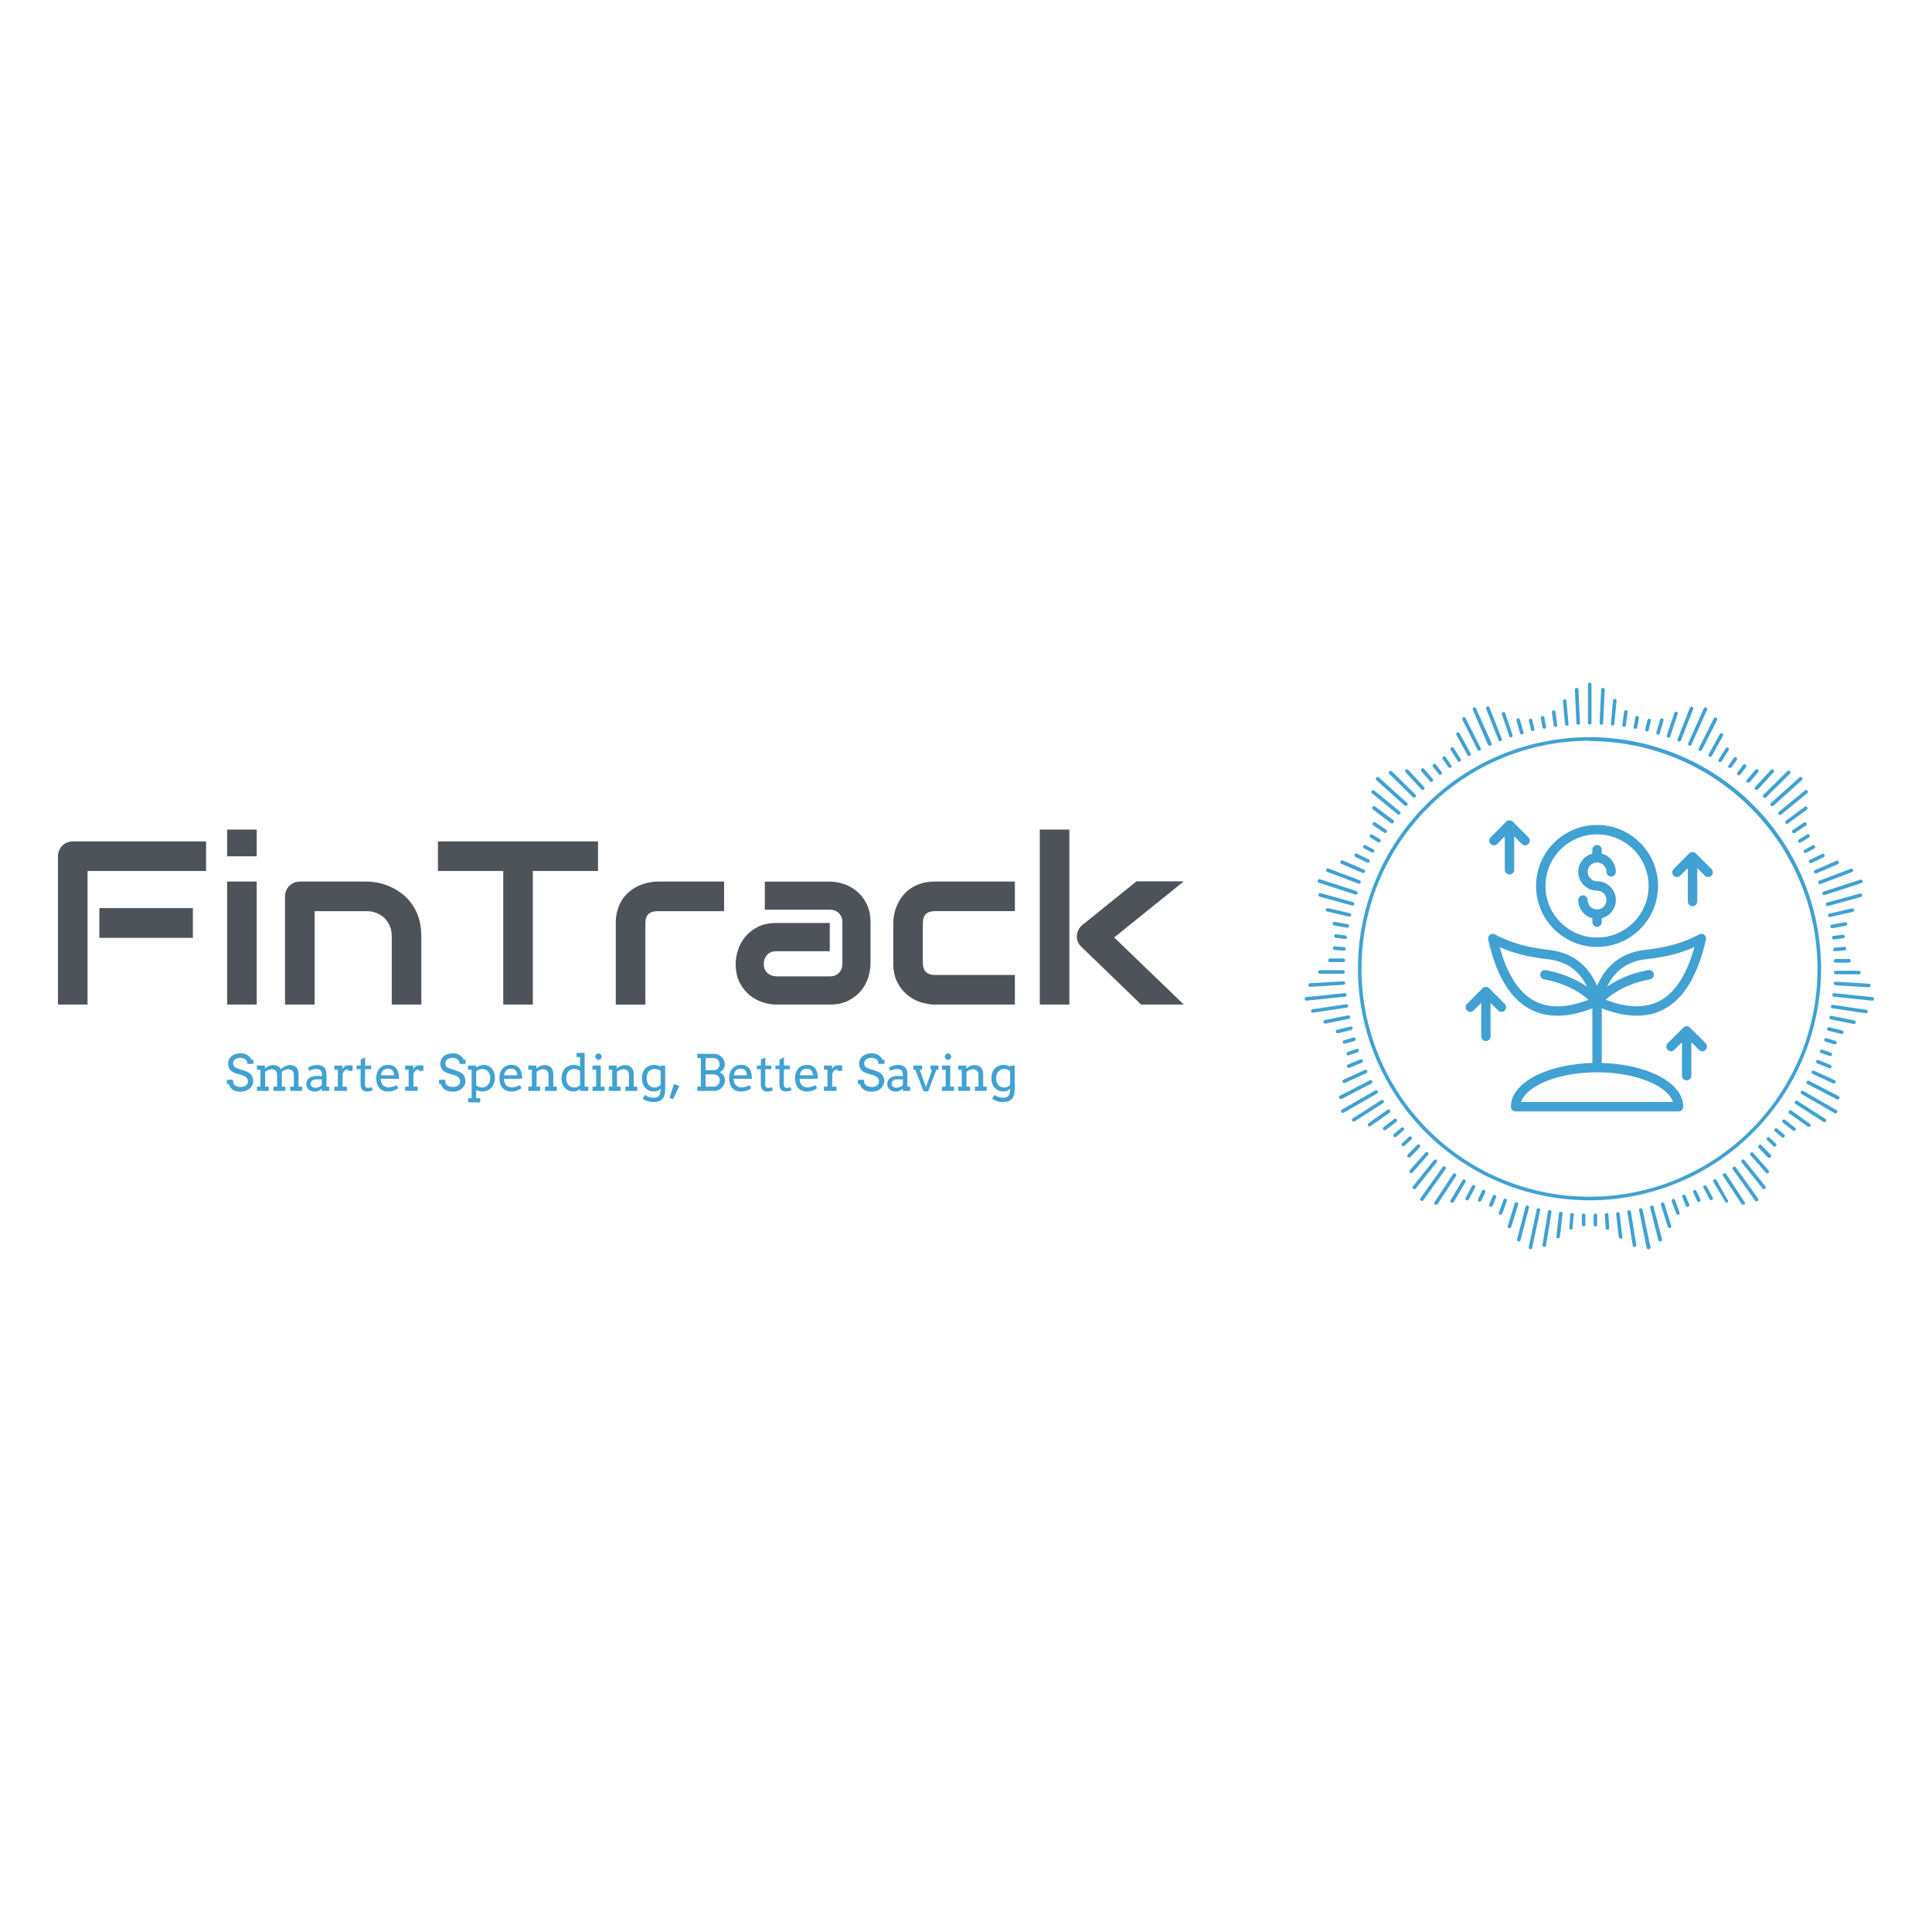 <svg xmlns="http://www.w3.org/2000/svg" xmlns:xlink="http://www.w3.org/1999/xlink" width="400" height="400" viewBox="0 0 400 400">
<rect data-name="background" width="100%" height="100%" fill="none"/><g data-name="container" data="container_num:25" fill="#40a1d2" transform="translate(270.108,141.33) scale(2.296)"><path xmlns="http://www.w3.org/2000/svg" d="M25.69 46.68A20.88 20.88 0 1 1 46.57 25.8a20.9 20.9 0 0 1-20.88 20.88zm0-41.44A20.56 20.56 0 1 0 46.25 25.8 20.58 20.58 0 0 0 25.69 5.27z"/><path xmlns="http://www.w3.org/2000/svg" d="M25.71 3.78a.16.16 0 0 1-.16-.16V.16a.16.16 0 1 1 .32 0v3.46a.16.16 0 0 1-.16.16zM24.67 3.8a.16.16 0 0 1-.16-.15l-.14-3a.16.16 0 0 1 .15-.17.15.15 0 0 1 .17.15l.14 3a.16.16 0 0 1-.15.17zM23.64 3.87a.16.16 0 0 1-.16-.15l-.19-2.04a.16.16 0 0 1 .15-.17.16.16 0 0 1 .17.15l.19 2.08a.16.16 0 0 1-.15.17zM22.62 3.99a.16.16 0 0 1-.16-.14l-.16-1.17a.16.16 0 0 1 .14-.18.16.16 0 0 1 .18.14l.16 1.18a.16.16 0 0 1-.14.18zM21.61 4.16a.16.16 0 0 1-.16-.13l-.15-.82a.163.163 0 1 1 .32-.06l.15.82a.16.16 0 0 1-.13.19zM26.75 3.8a.16.16 0 0 1-.15-.17l.14-3a.15.15 0 0 1 .17-.15.16.16 0 0 1 .15.17l-.14 3a.16.16 0 0 1-.17.15zM27.77 3.87a.16.16 0 0 1-.15-.17l.19-2.08a.16.16 0 0 1 .17-.15.16.16 0 0 1 .15.17l-.2 2.04a.16.16 0 0 1-.16.19zM28.79 3.99a.16.16 0 0 1-.14-.18l.16-1.18a.16.16 0 0 1 .18-.14.16.16 0 0 1 .14.18l-.16 1.18a.16.16 0 0 1-.18.14zM29.8 4.16a.16.16 0 0 1-.13-.19l.15-.82a.163.163 0 1 1 .32.06l-.15.82a.16.16 0 0 1-.19.13zM16.67 5.68a.16.16 0 0 1-.15-.1l-1.36-3.14a.16.16 0 0 1 .29-.13l1.41 3.16a.16.16 0 0 1-.08.21h-.07zM15.73 6.14a.16.16 0 0 1-.14-.09l-1.36-2.7a.161.161 0 1 1 .29-.14l1.36 2.7a.16.16 0 0 1-.07.22zM14.83 6.62a.16.16 0 0 1-.14-.08l-1-1.82a.161.161 0 0 1 .28-.16l1 1.82a.16.16 0 0 1-.06.22zM13.94 7.14a.16.16 0 0 1-.14-.08l-.63-1a.16.16 0 0 1 .27-.17l.63 1a.16.16 0 0 1-.05.22zM13.08 7.68a.16.16 0 0 1-.13-.07l-.48-.69a.16.16 0 1 1 .26-.18l.48.69a.16.16 0 0 1 0 .22.16.16 0 0 1-.13.03zM17.63 5.29a.16.16 0 0 1-.15-.1l-1.1-2.81a.162.162 0 1 1 .3-.12l1.1 2.81a.16.16 0 0 1-.09.21h-.06zM18.6 4.94a.16.16 0 0 1-.15-.11l-.67-2a.16.16 0 0 1 .3-.1l.67 2a.16.16 0 0 1-.1.2h-.05zM19.58 4.68a.16.16 0 0 1-.15-.12l-.33-1.14a.161.161 0 1 1 .31-.09l.33 1.14a.16.16 0 0 1-.11.2zM20.57 4.37a.16.16 0 0 1-.16-.12l-.19-.82a.16.16 0 0 1 .31-.07l.19.82a.16.16 0 0 1-.12.19z"/><g xmlns="http://www.w3.org/2000/svg"><path d="M9.16 11.11a.16.16 0 0 1-.11 0L6.48 8.8a.163.163 0 1 1 .22-.24l2.57 2.31a.16.16 0 0 1-.11.24zM8.52 11.9a.16.16 0 0 1-.1 0L6.08 9.98a.16.16 0 0 1 .2-.25l2.34 1.92a.16.16 0 0 1-.1.25zM7.89 12.68a.16.16 0 0 1-.1 0l-1.63-1.25a.161.161 0 1 1 .19-.26l1.68 1.25a.16.16 0 0 1-.14.26zM7.29 13.55a.16.16 0 0 1-.09 0l-1-.67a.162.162 0 1 1 .18-.27l1 .67a.16.16 0 0 1-.09.27zM6.73 14.41h-.08l-.72-.44a.16.16 0 0 1 .17-.27l.72.44a.16.16 0 0 1-.09.27zM9.91 10.36a.16.16 0 0 1-.11 0L7.65 8.24a.163.163 0 1 1 .23-.23l2.15 2.12a.16.16 0 0 1-.12.23zM10.65 9.68a.16.16 0 0 1-.12-.05L9.11 8.09a.163.163 0 1 1 .24-.22l1.42 1.54a.16.16 0 0 1-.12.27zM11.42 8.96a.16.16 0 0 1-.12-.06l-.77-.91a.163.163 0 1 1 .25-.21l.77.91a.16.16 0 0 1-.13.27zM12.22 8.32a.16.16 0 0 1-.13-.06l-.51-.67a.164.164 0 1 1 .26-.2l.51.67a.16.16 0 0 1-.13.26z"/></g><g xmlns="http://www.w3.org/2000/svg"><path d="M4.57 19.11l-3.29-1.07a.163.163 0 0 1 .1-.31l3.29 1.07a.163.163 0 0 1-.1.31zM4.27 20.1l-2.91-.8a.161.161 0 1 1 .09-.31l2.91.8a.161.161 0 0 1-.09.31zM4.02 21.1l-2-.46a.16.16 0 0 1 .07-.31l2 .46a.16.16 0 0 1-.07.31zM3.82 22.1l-1.17-.21a.163.163 0 0 1 .06-.32l1.17.21a.163.163 0 0 1-.06.32zM3.66 23.12l-.83-.11a.16.16 0 1 1 0-.32l.83.11a.16.16 0 0 1 0 .32zM4.91 18.13h-.05l-2.83-1.07a.16.16 0 0 1-.09-.21.16.16 0 0 1 .21-.09l2.83 1.07a.16.16 0 0 1-.07.3zM5.3 17.17h-.06l-1.92-.83a.163.163 0 1 1 .13-.3l1.92.83a.16.16 0 0 1-.07.3zM5.73 16.24h-.07l-1.07-.52a.161.161 0 0 1 .14-.29l1.07.52a.16.16 0 0 1-.07.29zM6.16 15.33h-.08l-.74-.4a.16.16 0 0 1 .15-.28l.74.4a.16.16 0 0 1-.07.28z"/></g><g xmlns="http://www.w3.org/2000/svg"><path d="M.16 28.68a.16.16 0 0 1 0-.32L3.6 28a.16.16 0 0 1 .18.14.16.16 0 0 1-.14.18l-3.48.36zM.74 29.77a.16.16 0 0 1 0-.32l3-.45a.16.16 0 0 1 .18.13.16.16 0 0 1-.13.18l-3 .45zM1.85 30.74a.16.16 0 0 1 0-.32l2.05-.41a.163.163 0 1 1 .06.32l-2.05.41zM2.97 31.62a.16.16 0 0 1 0-.32l1.16-.29a.16.16 0 0 1 .08.31l-1.16.29zM3.6 32.56a.16.16 0 0 1 0-.32l.8-.24a.161.161 0 1 1 .09.31l-.8.24zM.5 27.43a.16.16 0 0 1 0-.32l3-.18a.16.16 0 0 1 0 .32l-3 .18zM1.38 26.25a.16.16 0 0 1 0-.32h2.09a.17.17 0 0 1 .16.16.16.16 0 0 1-.16.16H1.38zM3.48 25.2H2.29a.16.16 0 0 1-.16-.17.17.17 0 0 1 .17-.16h1.19a.165.165 0 0 1-.01.33zM3.54 24.17l-.84-.07a.16.16 0 0 1-.15-.17.16.16 0 0 1 .17-.15l.84.07a.16.16 0 0 1-.02.32z"/></g><g xmlns="http://www.w3.org/2000/svg"><path d="M3.45 38.8a.16.16 0 0 1-.08-.3l3-1.73a.161.161 0 0 1 .16.28l-3 1.73zM4.44 39.59a.16.16 0 0 1-.09-.3l2.54-1.63a.16.16 0 1 1 .17.27l-2.54 1.63zM5.85 40.02a.16.16 0 0 1-.09-.29l1.71-1.21a.161.161 0 0 1 .19.26l-1.71 1.21a.16.16 0 0 1-.1.03zM7.23 40.37a.16.16 0 0 1-.1-.29l.94-.73a.16.16 0 0 1 .2.25l-.94.73a.16.16 0 0 1-.1.04zM8.16 40.98a.16.16 0 0 1-.1-.28l.64-.55a.16.16 0 1 1 .21.24l-.64.55a.16.16 0 0 1-.11.04zM3.26 37.55a.16.16 0 0 1-.07-.3l2.68-1.39a.163.163 0 0 1 .15.29l-2.68 1.39zM3.59 36.11a.16.16 0 0 1-.07-.31l1.9-.87a.16.16 0 1 1 .13.29l-1.9.87h-.07zM3.98 34.74a.16.16 0 0 1-.06-.31l1.1-.45a.162.162 0 1 1 .12.3l-1.1.45h-.06zM3.93 33.62a.16.16 0 0 1-.05-.31l.79-.28a.16.16 0 1 1 .11.3l-.79.28h-.05z"/></g><g xmlns="http://www.w3.org/2000/svg"><path d="M10.58 46.74a.16.16 0 0 1-.13-.26l2-2.8a.161.161 0 0 1 .26.19l-2 2.8a.16.16 0 0 1-.13.07zM11.81 47.06h-.09a.16.16 0 0 1 0-.22l1.66-2.52a.162.162 0 1 1 .27.18l-1.66 2.52a.16.16 0 0 1-.18.04zM13.27 46.88h-.08a.16.16 0 0 1-.03-.2l1.07-1.8a.161.161 0 0 1 .28.16l-1.07 1.8a.16.16 0 0 1-.17.04zM14.67 46.68h-.08a.16.16 0 0 1-.07-.22l.56-1.05a.16.16 0 1 1 .28.15l-.56 1.05a.16.16 0 0 1-.13.07zM15.79 46.8h-.07a.16.16 0 0 1-.08-.21l.36-.76a.161.161 0 0 1 .29.14l-.36.76a.16.16 0 0 1-.14.07zM9.9 45.68a.16.16 0 0 1-.13-.26l1.89-2.36a.16.16 0 1 1 .25.2l-1.89 2.36a.16.16 0 0 1-.12.06zM9.62 44.23a.16.16 0 0 1-.12-.27l1.38-1.57a.16.16 0 1 1 .24.21l-1.38 1.57a.16.16 0 0 1-.12.06zM9.42 42.82a.16.16 0 0 1-.12-.27l.86-.87a.16.16 0 0 1 .23.22l-.83.86a.16.16 0 0 1-.14.06zM8.91 41.81a.16.16 0 0 1-.11-.28l.61-.58a.16.16 0 0 1 .22.23l-.61.58a.16.16 0 0 1-.11.05z"/></g><g xmlns="http://www.w3.org/2000/svg"><path d="M20.33 51.09a.16.16 0 0 1-.12-.19l.72-3.38a.16.16 0 0 1 .19-.12.16.16 0 0 1 .12.19l-.72 3.38a.16.16 0 0 1-.19.12zM21.58 50.88a.16.16 0 0 1-.13-.18l.49-3a.162.162 0 1 1 .32.05l-.49 3a.16.16 0 0 1-.19.13zM22.84 50.12a.16.16 0 0 1-.14-.18l.24-2.08a.16.16 0 0 1 .18-.14.16.16 0 0 1 .14.18l-.24 2.08a.16.16 0 0 1-.18.14zM24.02 49.33a.16.16 0 0 1-.15-.17l.08-1.19a.17.17 0 0 1 .17-.15.16.16 0 0 1 .15.17l-.11 1.19a.16.16 0 0 1-.14.15zM25.16 49.03a.16.16 0 0 1-.16-.16v-.84a.16.16 0 0 1 .32 0v.84a.16.16 0 0 1-.16.16zM19.27 50.39a.16.16 0 0 1-.11-.2l.76-2.92a.16.16 0 1 1 .31.08l-.76 2.92a.16.16 0 0 1-.2.12zM18.43 49.18a.16.16 0 0 1-.11-.2l.62-2a.163.163 0 1 1 .31.1l-.62 2a.16.16 0 0 1-.2.1zM17.67 47.98h-.05a.16.16 0 0 1-.1-.21l.41-1.12a.16.16 0 1 1 .3.11l-.41 1.12a.16.16 0 0 1-.15.1zM16.8 47.26h-.06a.16.16 0 0 1-.09-.21l.32-.77a.162.162 0 0 1 .3.12l-.32.77a.16.16 0 0 1-.15.09z"/></g><g xmlns="http://www.w3.org/2000/svg"><path d="M31 51.1a.16.16 0 0 1-.16-.13l-.68-3.38a.16.16 0 0 1 .12-.19.16.16 0 0 1 .19.12l.72 3.38a.16.16 0 0 1-.12.19zM32.06 50.4a.16.16 0 0 1-.16-.12l-.74-2.92a.16.16 0 0 1 .11-.2.16.16 0 0 1 .2.11l.76 2.92a.16.16 0 0 1-.11.2zM32.9 49.19a.16.16 0 0 1-.15-.11l-.62-2a.163.163 0 0 1 .31-.1l.62 2a.16.16 0 0 1-.11.2zM33.66 47.99a.16.16 0 0 1-.15-.11l-.41-1.12a.16.16 0 0 1 .3-.11l.41 1.12a.16.16 0 0 1-.1.21h-.05zM34.53 47.27a.16.16 0 0 1-.15-.1l-.32-.77a.162.162 0 1 1 .3-.12l.32.77a.16.16 0 0 1-.09.21h-.06zM29.75 50.89a.16.16 0 0 1-.16-.13l-.49-3a.162.162 0 0 1 .32-.05l.49 3a.16.16 0 0 1-.13.18zM28.49 50.13a.16.16 0 0 1-.16-.14l-.24-2.08a.16.16 0 1 1 .32 0l.24 2.08a.16.16 0 0 1-.14.18zM27.31 49.34a.16.16 0 0 1-.16-.15L27.07 48a.16.16 0 0 1 .15-.17.16.16 0 0 1 .17.15l.08 1.19a.16.16 0 0 1-.15.17zM26.22 49.04a.16.16 0 0 1-.16-.16v-.84a.16.16 0 0 1 .16-.16.16.16 0 0 1 .16.16v.84a.16.16 0 0 1-.16.16z"/></g><g xmlns="http://www.w3.org/2000/svg"><path d="M40.75 46.77a.16.16 0 0 1-.13-.07l-2-2.8a.161.161 0 0 1 .26-.19l2 2.8a.16.16 0 0 1-.13.26zM41.43 45.68a.16.16 0 0 1-.13-.06l-1.89-2.36a.16.16 0 0 1 .25-.2l1.89 2.36a.16.16 0 0 1-.12.26zM41.72 44.25a.16.16 0 0 1-.12-.05l-1.38-1.57a.16.16 0 1 1 .24-.21l1.38 1.57a.16.16 0 0 1-.12.26zM41.92 42.84a.16.16 0 0 1-.12 0l-.83-.86a.178.178 0 0 1 .19-.3l.83.86a.16.16 0 0 1-.07.3zM42.42 41.83a.16.16 0 0 1-.11 0l-.61-.58a.16.16 0 0 1 .22-.23l.61.58a.16.16 0 0 1-.11.23zM39.53 47.08a.16.16 0 0 1-.13-.07l-1.66-2.52a.162.162 0 1 1 .27-.18l1.66 2.52a.16.16 0 0 1 0 .22zM38.07 46.9a.16.16 0 0 1-.14-.08l-1.07-1.8a.161.161 0 1 1 .28-.16l1.02 1.82a.16.16 0 0 1-.06.22zM36.66 46.68a.16.16 0 0 1-.14-.09l-.56-1.05a.16.16 0 0 1 .28-.15l.56 1.05a.16.16 0 0 1-.07.22zM35.55 46.83a.16.16 0 0 1-.15-.09l-.36-.76a.161.161 0 1 1 .29-.14l.36.76a.16.16 0 0 1-.08.21z"/></g><g xmlns="http://www.w3.org/2000/svg"><path d="M47.9 38.84h-.08l-3-1.73a.161.161 0 0 1 .16-.28l3 1.73a.16.16 0 0 1-.08.28zM48.09 37.59h-.07l-2.68-1.39a.163.163 0 1 1 .15-.29l2.68 1.39a.16.16 0 0 1-.08.29zM47.76 36.15h-.07l-1.9-.87a.16.16 0 0 1 .13-.29l1.9.87a.16.16 0 0 1-.06.29zM47.37 34.78h-.06l-1.1-.45a.162.162 0 0 1 .12-.3l1.1.45a.16.16 0 0 1-.06.3zM47.42 33.68h-.05l-.79-.28a.16.16 0 1 1 .11-.3l.79.28a.16.16 0 0 1-.06.3zM46.91 39.63h-.09L44.28 38a.16.16 0 1 1 .17-.27l2.54 1.63a.16.16 0 0 1-.08.27zM45.5 40.06a.16.16 0 0 1-.09 0l-1.71-1.21a.161.161 0 1 1 .19-.26l1.71 1.21a.16.16 0 0 1-.1.26zM44.16 40.41a.16.16 0 0 1-.1 0l-.94-.73a.16.16 0 1 1 .2-.25l.94.73a.16.16 0 0 1-.1.25zM43.16 41.02a.16.16 0 0 1-.1 0l-.64-.55a.16.16 0 1 1 .21-.24l.64.55a.16.16 0 0 1-.11.24z"/></g><g xmlns="http://www.w3.org/2000/svg"><path d="M51.16 28.68l-3.44-.36a.16.16 0 0 1-.14-.18.16.16 0 0 1 .18-.14l3.44.36a.161.161 0 0 1-.04.32zM50.87 27.47l-3-.18a.16.16 0 0 1-.15-.17.16.16 0 0 1 .17-.15l3 .18a.16.16 0 0 1-.02.32zM49.98 26.3h-2.09a.16.16 0 0 1 0-.32h2.09a.16.16 0 0 1 0 .32zM47.88 25.24a.16.16 0 0 1 0-.32h1.19a.17.17 0 0 1 .17.16.16.16 0 0 1-.16.17h-1.19zM47.82 24.22a.16.16 0 0 1 0-.32l.84-.07a.16.16 0 0 1 .17.15.16.16 0 0 1-.15.17l-.84.07zM50.62 29.82l-3-.45a.16.16 0 0 1 0-.32l3 .45a.16.16 0 0 1 0 .32zM49.51 30.78l-2.05-.41a.163.163 0 1 1 .06-.32l2.05.41a.163.163 0 0 1-.06.32zM48.39 31.68l-1.16-.29a.16.16 0 0 1 .08-.31l1.16.29a.16.16 0 0 1-.08.31zM47.77 32.61l-.8-.24a.161.161 0 1 1 .09-.31l.8.24a.161.161 0 0 1-.09.31z"/></g><g xmlns="http://www.w3.org/2000/svg"><path d="M46.81 19.15a.16.16 0 0 1 0-.31l3.29-1.07a.163.163 0 1 1 .1.31l-3.29 1.07zM46.47 18.17a.16.16 0 0 1-.06-.31l2.83-1.07a.16.16 0 1 1 .11.3l-2.83 1.07h-.06zM46.09 17.21a.16.16 0 0 1-.06-.31l1.92-.83a.163.163 0 0 1 .13.3l-1.92.83h-.06zM45.66 16.28a.16.16 0 0 1-.07-.31l1.07-.52a.161.161 0 1 1 .14.29l-1.07.52zM45.16 15.37a.16.16 0 0 1-.08-.3l.74-.4a.16.16 0 0 1 .15.28l-.74.4zM47.16 20.14a.16.16 0 0 1 0-.32l2.91-.8a.161.161 0 0 1 .09.31l-2.91.8zM47.36 21.14a.16.16 0 0 1 0-.32l2-.46a.16.16 0 0 1 .19.12.16.16 0 0 1-.12.19l-2 .46zM47.56 22.14a.16.16 0 0 1 0-.32l1.17-.21a.16.16 0 0 1 .19.13.16.16 0 0 1-.13.19l-1.17.21zM47.72 23.16a.16.16 0 0 1 0-.32l.83-.11a.16.16 0 0 1 0 .32l-.83.11z"/></g><g xmlns="http://www.w3.org/2000/svg"><path d="M42.16 11.14a.16.16 0 0 1-.11-.28l2.57-2.31a.163.163 0 0 1 .22.24l-2.57 2.31a.16.16 0 0 1-.11.04zM41.49 10.39a.16.16 0 0 1-.11-.28l2.15-2.12a.163.163 0 1 1 .23.23l-2.15 2.12a.16.16 0 0 1-.12.05zM40.75 9.68a.16.16 0 0 1-.12-.27l1.42-1.54a.163.163 0 0 1 .24.22l-1.42 1.54a.16.16 0 0 1-.12.05zM39.98 9a.16.16 0 0 1-.1 0 .16.16 0 0 1 0-.23l.77-.91a.163.163 0 0 1 .25.21l-.77.91a.16.16 0 0 1-.15.02zM39.16 8.35a.16.16 0 0 1-.13-.26l.51-.67a.164.164 0 0 1 .26.2l-.51.67a.16.16 0 0 1-.13.06zM42.88 11.93a.16.16 0 0 1-.1-.29l2.34-1.92a.16.16 0 1 1 .2.25l-2.34 1.92a.16.16 0 0 1-.1.04zM43.51 12.74a.16.16 0 0 1-.1-.29l1.68-1.25a.161.161 0 1 1 .19.26l-1.67 1.22a.16.16 0 0 1-.1.06zM44.11 13.58a.16.16 0 0 1-.09-.29l1-.67a.162.162 0 1 1 .18.27l-1 .67a.16.16 0 0 1-.09.02zM44.66 14.44a.16.16 0 0 1-.08-.3l.72-.44a.16.16 0 1 1 .17.27l-.72.44z"/></g><g xmlns="http://www.w3.org/2000/svg"><path d="M34.74 5.68h-.07a.16.16 0 0 1-.08-.21L36 2.31a.16.16 0 0 1 .29.13L34.88 5.6a.16.16 0 0 1-.14.08zM33.78 5.31h-.06a.16.16 0 0 1-.09-.21l1.1-2.81a.162.162 0 1 1 .3.12l-1.1 2.81a.16.16 0 0 1-.15.09zM32.81 4.96h-.05a.16.16 0 0 1-.1-.2l.67-2a.16.16 0 1 1 .3.1l-.67 2a.16.16 0 0 1-.15.1zM31.83 4.68a.16.16 0 0 1-.11-.2l.33-1.14a.161.161 0 0 1 .31.09l-.33 1.14a.16.16 0 0 1-.2.11zM30.84 4.39a.16.16 0 0 1-.12-.19l.19-.82a.16.16 0 0 1 .19-.12.16.16 0 0 1 .12.19l-.19.82a.16.16 0 0 1-.19.12zM35.68 6.15h-.07a.16.16 0 0 1-.07-.22l1.36-2.7a.161.161 0 0 1 .29.14l-1.36 2.7a.16.16 0 0 1-.15.08zM36.58 6.68h-.08a.16.16 0 0 1-.06-.22l1-1.82a.161.161 0 1 1 .28.16l-1 1.82a.16.16 0 0 1-.14.06zM37.47 7.16h-.09a.16.16 0 0 1-.05-.22l.63-1a.16.16 0 1 1 .27.17l-.63 1a.16.16 0 0 1-.13.05zM38.33 7.68a.16.16 0 0 1-.09 0 .16.16 0 0 1 0-.22l.48-.69a.16.16 0 0 1 .26.18l-.48.69a.16.16 0 0 1-.17.04z"/></g></g><g data-name="icon" fill="#40a1d2" data="id:7199517" transform="translate(296.629,167.575) scale(0.648)">
    
 <path d="m76.793 93.5c-0.734-2.258-3.094-4.344-6.523-5.992-4.516-2.168-10.793-3.512-17.762-3.512s-13.25 1.34-17.762 3.512c-3.434 1.648-5.789 3.731-6.523 5.992h48.578zm-7.894-42.137c0.809-0.148 1.594 0.391 1.738 1.199 0.148 0.809-0.391 1.594-1.199 1.738-3.262 0.602-6.227 1.574-8.879 2.93-1.949 0.992-3.731 2.188-5.344 3.586 7.305 2.801 13.297 2.801 17.965-0.012 4.641-2.793 8.117-8.395 10.426-16.789-2.094 0.93-4.191 1.648-6.289 2.207-3.062 0.82-6.133 1.309-9.191 1.648-3.766 0.422-6.793 1.82-9.102 4.055-1.344 1.301-2.457 2.891-3.344 4.742 1.117-0.777 2.293-1.48 3.527-2.113 2.894-1.477 6.133-2.543 9.699-3.199zm-33.328 2.941c-0.809-0.148-1.352-0.926-1.199-1.738 0.148-0.809 0.926-1.352 1.738-1.199 3.566 0.652 6.805 1.723 9.699 3.199 1.234 0.629 2.41 1.332 3.527 2.113-0.887-1.855-2-3.445-3.344-4.742-2.309-2.231-5.34-3.633-9.102-4.055-3.059-0.344-6.129-0.832-9.191-1.648-2.098-0.562-4.195-1.277-6.289-2.207 2.309 8.398 5.785 13.996 10.426 16.789 4.668 2.812 10.656 2.812 17.965 0.012-1.609-1.398-3.394-2.594-5.344-3.586-2.656-1.352-5.617-2.328-8.879-2.93zm-14.957-43.266c-0.586 0.586-1.535 0.586-2.121 0-0.586-0.586-0.586-1.535 0-2.121l4.981-4.981c0.586-0.586 1.535-0.586 2.121 0l4.981 4.981c0.586 0.586 0.586 1.535 0 2.121-0.586 0.586-1.535 0.586-2.121 0l-2.422-2.422v10.68c0 0.828-0.672 1.5-1.5 1.5s-1.5-0.672-1.5-1.5v-10.68l-2.422 2.422zm58.48 10.133c-0.586 0.586-1.535 0.586-2.121 0-0.586-0.586-0.586-1.535 0-2.121l4.981-4.981c0.586-0.586 1.535-0.586 2.121 0l4.981 4.981c0.586 0.586 0.586 1.535 0 2.121-0.586 0.586-1.535 0.586-2.121 0l-2.422-2.422v10.68c0 0.828-0.672 1.5-1.5 1.5s-1.5-0.672-1.5-1.5v-10.68l-2.422 2.422zm-1.879 55.648c-0.586 0.586-1.535 0.586-2.121 0-0.586-0.586-0.586-1.535 0-2.121l4.981-4.981c0.586-0.586 1.535-0.586 2.121 0l4.981 4.981c0.586 0.586 0.586 1.535 0 2.121-0.586 0.586-1.535 0.586-2.121 0l-2.422-2.422v10.68c0 0.828-0.672 1.5-1.5 1.5-0.828 0-1.5-0.672-1.5-1.5v-10.68l-2.422 2.422zm-64.148-12.566c-0.586 0.586-1.535 0.586-2.121 0-0.586-0.586-0.586-1.535 0-2.121l4.981-4.981c0.586-0.586 1.535-0.586 2.121 0l4.981 4.981c0.586 0.586 0.586 1.535 0 2.121-0.586 0.586-1.535 0.586-2.121 0l-2.422-2.422v10.68c0 0.828-0.672 1.5-1.5 1.5s-1.5-0.672-1.5-1.5v-10.68l-2.422 2.422zm40.938-28.211c0 0.828-0.672 1.5-1.5 1.5s-1.5-0.672-1.5-1.5v-1.262c-1.055-0.273-1.996-0.82-2.746-1.57-1.086-1.086-1.758-2.59-1.758-4.246 0-0.828 0.672-1.5 1.5-1.5s1.5 0.672 1.5 1.5 0.34 1.586 0.879 2.125c0.535 0.535 1.273 0.871 2.086 0.879h0.078c0.812-0.012 1.551-0.344 2.086-0.879 0.543-0.543 0.879-1.297 0.879-2.125s-0.34-1.582-0.879-2.125c-0.543-0.543-1.293-0.879-2.125-0.879-1.656 0-3.16-0.672-4.246-1.758-1.086-1.086-1.758-2.59-1.758-4.246s0.672-3.16 1.758-4.246c0.746-0.746 1.688-1.301 2.746-1.57v-1.262c0-0.828 0.672-1.5 1.5-1.5s1.5 0.672 1.5 1.5v1.262c1.055 0.273 1.996 0.82 2.746 1.57 1.086 1.086 1.758 2.59 1.758 4.246 0 0.828-0.672 1.5-1.5 1.5-0.828 0-1.5-0.672-1.5-1.5s-0.34-1.586-0.879-2.125c-0.535-0.535-1.273-0.871-2.086-0.879h-0.078c-0.812 0.012-1.551 0.344-2.086 0.879-0.543 0.543-0.879 1.297-0.879 2.125s0.34 1.582 0.879 2.125c0.543 0.543 1.293 0.879 2.125 0.879 1.656 0 3.16 0.672 4.246 1.758s1.758 2.59 1.758 4.246-0.672 3.16-1.758 4.246c-0.746 0.746-1.688 1.301-2.746 1.57zm-1.5-31.066c5.379 0 10.25 2.18 13.777 5.707 3.523 3.523 5.707 8.398 5.707 13.777 0 5.375-2.184 10.25-5.711 13.773-3.523 3.527-8.395 5.711-13.773 5.711-5.375 0-10.246-2.18-13.773-5.707l-0.008-0.008c-3.523-3.527-5.703-8.398-5.703-13.766 0-5.379 2.18-10.25 5.707-13.777l0.09-0.086c3.523-3.477 8.359-5.625 13.688-5.625zm11.656 7.828c-2.981-2.981-7.106-4.828-11.656-4.828-4.519 0-8.613 1.816-11.586 4.754l-0.07 0.074c-2.981 2.981-4.828 7.106-4.828 11.656 0 4.555 1.844 8.68 4.82 11.656 2.981 2.984 7.106 4.828 11.66 4.828 4.551 0 8.672-1.844 11.656-4.828 2.984-2.981 4.828-7.102 4.828-11.656 0-4.551-1.844-8.672-4.828-11.656zm23.129 28.773c-2.461 10.965-6.652 18.23-12.562 21.797-5.535 3.332-12.445 3.394-20.723 0.188v17.457c6.812 0.184 12.977 1.598 17.555 3.797 5.238 2.516 8.477 6.109 8.477 10.188 0 0.828-0.672 1.5-1.5 1.5h-52.062c-0.828 0-1.5-0.672-1.5-1.5 0-4.074 3.238-7.672 8.477-10.188 4.57-2.195 10.738-3.613 17.555-3.797v-17.457c-8.277 3.207-15.188 3.144-20.723-0.188-5.918-3.562-10.105-10.832-12.562-21.797-0.074-0.344-0.031-0.711 0.148-1.043 0.395-0.723 1.301-0.992 2.027-0.598 2.824 1.547 5.695 2.621 8.574 3.394 2.902 0.773 5.824 1.242 8.75 1.566 4.453 0.496 8.062 2.18 10.848 4.871 1.859 1.797 3.336 4.031 4.441 6.652 1.102-2.617 2.578-4.856 4.441-6.652 2.785-2.695 6.394-4.379 10.848-4.871 2.922-0.328 5.848-0.793 8.75-1.566 2.883-0.77 5.75-1.848 8.574-3.394 0.723-0.395 1.633-0.125 2.027 0.598 0.18 0.328 0.223 0.703 0.148 1.043z"/>

    </g><g data-name="business_name" fill="#4e535a" data="id:78" transform="translate(8.443,150.133) scale(1.206)"><path d="M26.113,36.523l-16.055,0l0-5.117l16.055,0l0,5.117z M28.379,25.039l-20.352,0l0,22.93l-5.078,0l0-25.449q0-0.527,0.195-0.996t0.537-0.82t0.811-0.547t1.016-0.195l22.871,0l0,5.078z M37.07,22.52l-5.078,0l0-4.59l5.078,0l0,4.59z M37.07,47.969l-5.078,0l0-21.113l5.078,0l0,21.113z M65.332,47.969l-5.078,0l0-11.719q0-0.996-0.342-1.787t-0.928-1.357t-1.377-0.869t-1.709-0.303l-8.887,0l0,16.035l-5.078,0l0-18.594q0-0.527,0.195-0.986t0.547-0.801t0.82-0.537t0.996-0.195l11.445,0q0.957,0,2.021,0.215t2.109,0.693t1.992,1.211t1.68,1.777t1.162,2.412t0.43,3.086l0,11.719z M95.664,25.039l-11.191,0l0,22.93l-5.078,0l0-22.93l-11.211,0l0-5.078l27.48,0l0,5.078z M117.305,31.934l-11.426,0q-1.035,0-1.562,0.518t-0.527,1.514l0,14.004l-5.078,0l0-14.004q0-1.309,0.332-2.344t0.889-1.826t1.279-1.348t1.514-0.908t1.602-0.518t1.514-0.166l11.465,0l0,5.078z M142.441,40.977q0,1.055-0.371,2.275t-1.201,2.266t-2.168,1.748t-3.252,0.703l-9.16,0q-1.055,0-2.275-0.371t-2.266-1.201t-1.748-2.168t-0.703-3.252q0-1.055,0.371-2.285t1.201-2.275t2.168-1.748t3.252-0.703l9.16,0l0,4.844l-9.16,0q-1.035,0-1.602,0.635t-0.566,1.572q0,0.996,0.654,1.553t1.553,0.557l9.121,0q1.035,0,1.602-0.625t0.566-1.562l0-7.09q0-0.996-0.615-1.582t-1.553-0.586l-11.152,0l0-4.824l11.152,0q1.055,0,2.275,0.371t2.266,1.201t1.748,2.168t0.703,3.252l0,7.129z M167.227,47.969l-13.77,0q-1.055,0-2.305-0.371t-2.314-1.221t-1.777-2.207t-0.713-3.33l0-6.875q0-0.723,0.166-1.523t0.518-1.592t0.908-1.514t1.348-1.27t1.826-0.879t2.344-0.332l13.77,0l0,5.078l-13.77,0q-0.996,0-1.514,0.508t-0.518,1.562l0,6.836q0,0.996,0.527,1.523t1.543,0.527l13.73,0l0,5.078z M196.23,47.969l-7.324,0l-10.234-9.883q-0.859-0.781-0.801-1.953q0.039-0.547,0.283-1.025t0.674-0.811l9.277-7.48l8.125,0l-11.953,9.629z M176.582,47.969l-5.078,0l0-30.039l5.078,0l0,30.039z"/></g><g data-name="slogan" fill="#40a1d2" data="id:20" transform="translate(46.561,213.431) scale(0.259)"><path d="M17.344,23.828q-0.625-0.859-1.377-1.318t-1.65-0.703t-1.797-0.244q-1.484,0-2.598,0.342t-1.846,0.928t-1.104,1.367t-0.371,1.641q0,1.289,0.459,2.08t1.162,1.27t1.553,0.752t1.631,0.547l3.945,1.289q1.777,0.566,3.135,1.289t2.275,1.709t1.396,2.275t0.479,2.988q0,1.836-0.752,3.398t-2.1,2.715t-3.213,1.807t-4.092,0.654q-2.285,0-3.906-0.518t-2.725-1.387t-1.768-1.982t-1.035-2.285l-1.484,0l0-3.359l4.922,0q0,2.168,0.459,3.066t1.279,1.494t1.953,0.898t2.5,0.303q1.328,0,2.393-0.312t1.816-0.908t1.152-1.445t0.4-1.924q0-1.191-0.498-2.021t-1.279-1.416t-1.709-0.957t-1.787-0.645l-4.277-1.211q-1.406-0.43-2.568-1.094t-1.992-1.621t-1.279-2.236t-0.449-2.959q0-1.699,0.664-3.184t1.953-2.598t3.154-1.748t4.268-0.635q1.582,0,2.92,0.371t2.422,1.045t1.914,1.621t1.396,2.08l1.465,0l0,3.359l-4.785,0q0-1.719-0.625-2.578z M25.586,27.734l6.445,0l0,2.363l0.039,0q0.664-0.566,1.396-1.064t1.533-0.869t1.67-0.586t1.807-0.215q2.188,0,3.77,0.811t2.441,2.529q0.742-0.664,1.562-1.279t1.709-1.064t1.865-0.723t2.031-0.273q1.641,0,2.949,0.449t2.227,1.367t1.396,2.354t0.479,3.389l0,9.688l2.812,0l0,3.359l-9.453,0l0-3.359l2.852,0l0-9.238q0-2.324-1.172-3.525t-3.379-1.201q-1.309,0-2.676,0.625t-2.344,1.582l0,11.758l2.793,0l0,3.359l-9.434,0l0-3.359l2.852,0l0-9.238q0-2.324-1.182-3.525t-3.389-1.201q-1.27,0-2.559,0.605t-2.441,1.504l0,11.855l2.852,0l0,3.359l-9.453,0l0-3.359l2.812,0l0-13.516l-2.812,0l0-3.359z M77.52,46.094q-1.152,1.074-2.549,1.758t-3.174,0.684q-1.484,0-2.725-0.469t-2.139-1.279t-1.396-1.885t-0.498-2.285q0-1.289,0.381-2.285t1.016-1.729t1.484-1.23t1.777-0.801t1.895-0.43t1.846-0.127q1.406,0,2.363,0.088t1.738,0.244l0.02-1.66q0-1.074-0.312-1.865t-0.879-1.309t-1.357-0.771t-1.768-0.254q-0.918,0-1.758,0.127t-1.572,0.332t-1.348,0.469t-1.045,0.557l-1.191-2.52q0.723-0.469,1.582-0.869t1.807-0.684t1.934-0.449t1.943-0.166q1.758,0,3.164,0.42t2.383,1.299t1.504,2.236t0.527,3.252l-0.02,10.117l2.246,0l0,3.359l-5.879,0l0-1.875z M72.598,45.488q0.723,0,1.445-0.176t1.367-0.479t1.191-0.703t0.918-0.83l0.02-4.57l-4.219,0q-1.055,0-1.924,0.234t-1.504,0.684t-0.986,1.113t-0.352,1.523q0,0.801,0.293,1.396t0.83,0.996t1.279,0.605t1.641,0.205z M102.051,32.012l-3.711,0l0-1.25q-0.645,0-1.318,0.244t-1.26,0.742t-1.025,1.27t-0.635,1.826l0,9.766l3.438,0l0,3.359l-10.039,0l0-3.359l2.793,0l0.02-13.516l-2.812,0l0-3.359l6.465,0l0,2.793q0.352-0.625,0.791-1.162t0.977-0.938t1.191-0.625t1.416-0.225l1.914,0t1.797,0.039l0,4.395z M112.109,27.734l4.746,0l0,2.949l-4.785,0l-0.059,11.68q0,1.191,0.273,1.934t0.879,1.025t1.367,0.283q0.82,0,1.445-0.146t1.367-0.498l0.84,2.441q-0.938,0.488-1.973,0.771t-2.441,0.283q-1.328,0-2.314-0.322t-1.66-1.084t-1.006-2.041t-0.332-3.193l0.059-11.133l-3.223,0l0-2.949l3.262,0l0-4.844l3.555-1.68l0,6.523z M124.57,38.32q0,0.859,0.127,1.572t0.361,1.357q0.723,1.953,2.314,2.939t3.604,0.986q1.582,0,3.076-0.439t3.135-1.377l1.465,2.48q-1.992,1.367-4.004,2.031t-4.18,0.664q-2.051,0-3.799-0.684t-3.008-2.031t-1.973-3.359t-0.713-4.688q0-2.168,0.605-4.092t1.807-3.359t2.979-2.275t4.141-0.84q2.285,0,3.818,0.693t2.5,1.836t1.465,2.607t0.693,2.988q0.098,0.742,0.127,1.504t0.029,1.484l-14.57,0z M130.254,30.254q-1.27,0-2.217,0.361t-1.611,1.035t-1.064,1.65t-0.596,2.188l10.488,0q-0.078-1.133-0.361-2.09t-0.869-1.66t-1.504-1.094t-2.266-0.391z M158.633,32.012l-3.711,0l0-1.25q-0.645,0-1.318,0.244t-1.26,0.742t-1.025,1.27t-0.635,1.826l0,9.766l3.438,0l0,3.359l-10.039,0l0-3.359l2.793,0l0.02-13.516l-2.812,0l0-3.359l6.465,0l0,2.793q0.352-0.625,0.791-1.162t0.977-0.938t1.191-0.625t1.416-0.225l1.914,0t1.797,0.039l0,4.395z M160.879,47.969z M186.973,23.828q-0.625-0.859-1.377-1.318t-1.65-0.703t-1.797-0.244q-1.484,0-2.598,0.342t-1.846,0.928t-1.104,1.367t-0.371,1.641q0,1.289,0.459,2.08t1.162,1.27t1.553,0.752t1.631,0.547l3.945,1.289q1.777,0.566,3.135,1.289t2.275,1.709t1.396,2.275t0.479,2.988q0,1.836-0.752,3.398t-2.1,2.715t-3.213,1.807t-4.092,0.654q-2.285,0-3.906-0.518t-2.725-1.387t-1.768-1.982t-1.035-2.285l-1.484,0l0-3.359l4.922,0q0,2.168,0.459,3.066t1.279,1.494t1.953,0.898t2.5,0.303q1.328,0,2.393-0.312t1.816-0.908t1.152-1.445t0.4-1.924q0-1.191-0.498-2.021t-1.279-1.416t-1.709-0.957t-1.787-0.645l-4.277-1.211q-1.406-0.43-2.568-1.094t-1.992-1.621t-1.279-2.236t-0.449-2.959q0-1.699,0.664-3.184t1.953-2.598t3.154-1.748t4.268-0.635q1.582,0,2.92,0.371t2.422,1.045t1.914,1.621t1.396,2.08l1.465,0l0,3.359l-4.785,0q0-1.719-0.625-2.578z M194.414,27.734l6.445,0l0,1.68q1.289-0.996,2.812-1.582t3.145-0.586q1.992,0,3.652,0.742t2.861,2.09t1.865,3.232t0.664,4.17q0,2.441-0.742,4.453t-2.061,3.447t-3.135,2.236t-3.984,0.801q-1.543,0-2.744-0.322t-2.295-0.83l0,6.543l3.164,0l0,3.359l-9.609,0l0-3.359l2.773,0l0-22.715l-2.812,0l0-3.359z M205.859,30.449q-1.406,0-2.705,0.566t-2.256,1.562l0,10.957q0.645,0.664,1.846,1.191t2.998,0.527q1.25,0,2.402-0.488t2.031-1.455t1.406-2.393t0.527-3.301q0-1.719-0.498-3.047t-1.348-2.246t-1.982-1.396t-2.422-0.479z M223.047,38.32q0,0.859,0.127,1.572t0.361,1.357q0.723,1.953,2.314,2.939t3.604,0.986q1.582,0,3.076-0.439t3.135-1.377l1.465,2.48q-1.992,1.367-4.004,2.031t-4.18,0.664q-2.051,0-3.799-0.684t-3.008-2.031t-1.973-3.359t-0.713-4.688q0-2.168,0.605-4.092t1.807-3.359t2.979-2.275t4.141-0.84q2.285,0,3.818,0.693t2.5,1.836t1.465,2.607t0.693,2.988q0.098,0.742,0.127,1.504t0.029,1.484l-14.57,0z M228.73,30.254q-1.27,0-2.217,0.361t-1.611,1.035t-1.064,1.65t-0.596,2.188l10.488,0q-0.078-1.133-0.361-2.09t-0.869-1.66t-1.504-1.094t-2.266-0.391z M255.879,44.609l2.852,0l0-9.238q0-2.324-1.182-3.525t-3.389-1.201q-1.27,0-2.559,0.605t-2.441,1.504l0,11.855l2.852,0l0,3.359l-9.453,0l0-3.359l2.812,0l0-13.516l-2.812,0l0-3.359l6.445,0l0,2.383l0.039,0q0.645-0.566,1.377-1.074t1.533-0.879t1.67-0.586t1.826-0.215q1.621,0,2.93,0.449t2.227,1.367t1.416,2.354t0.498,3.389l0,9.688l2.812,0l0,3.359l-9.453,0l0-3.359z M281.172,17.578l6.387,0l0,27.031l2.969,0l0,3.359l-6.602,0l0-1.66q-0.977,0.996-2.266,1.553t-2.93,0.557q-2.051,0-3.818-0.713t-3.066-2.09t-2.031-3.379t-0.732-4.58q0-2.344,0.703-4.268t1.992-3.281t3.105-2.109t4.043-0.752q1.465,0,2.676,0.322t2.324,1.123l0-7.754l-2.754,0l0-3.359z M279.199,45.254q1.621,0,2.715-0.479t2.012-1.436l0-11.328q-0.977-0.82-2.246-1.191t-2.598-0.371q-1.289,0-2.422,0.479t-1.982,1.396t-1.338,2.246t-0.488,3.047q0,1.875,0.469,3.301t1.309,2.393t2.012,1.455t2.559,0.488z M293.848,27.734l6.602,0l0,16.875l3.047,0l0,3.359l-9.609,0l0-3.359l2.891,0l0-13.516l-2.93,0l0-3.359z M296.094,20.566q0-0.508,0.205-0.967t0.547-0.801t0.811-0.547t0.996-0.205q0.508,0,0.967,0.205t0.801,0.547t0.547,0.801t0.205,0.967q0,0.527-0.205,0.996t-0.547,0.83t-0.801,0.566t-0.967,0.205q-0.527,0-0.996-0.205t-0.811-0.566t-0.547-0.83t-0.205-0.996z M320.156,44.609l2.852,0l0-9.238q0-2.324-1.182-3.525t-3.389-1.201q-1.27,0-2.559,0.605t-2.441,1.504l0,11.855l2.852,0l0,3.359l-9.453,0l0-3.359l2.812,0l0-13.516l-2.812,0l0-3.359l6.445,0l0,2.383l0.039,0q0.645-0.566,1.377-1.074t1.533-0.879t1.67-0.586t1.826-0.215q1.621,0,2.93,0.449t2.227,1.367t1.416,2.354t0.498,3.389l0,9.688l2.812,0l0,3.359l-9.453,0l0-3.359z M348.32,46.191q-0.996,1.055-2.314,1.641t-2.998,0.586q-2.051,0-3.818-0.713t-3.066-2.09t-2.031-3.379t-0.732-4.58q0-2.344,0.703-4.268t1.992-3.281t3.105-2.109t4.043-0.752q1.523,0,2.744,0.342t2.373,1.182l0-1.035l3.633,0l0,19.434q0,4.805-2.275,7.266t-7.08,2.461q-1.055,0-2.207-0.156t-2.275-0.498t-2.188-0.869t-1.963-1.289l1.953-2.949q0.586,0.508,1.338,0.938t1.611,0.732t1.777,0.479t1.836,0.176q1.504,0,2.607-0.312t1.816-1.104t1.064-2.139t0.352-3.418l0-0.293z M343.477,45.254q0.898,0,1.641-0.176t1.348-0.459t1.064-0.654t0.791-0.781l0-11.074q-0.996-0.879-2.295-1.27t-2.666-0.391q-1.289,0-2.422,0.479t-1.982,1.396t-1.338,2.246t-0.488,3.047q0,1.875,0.469,3.301t1.309,2.393t2.012,1.455t2.559,0.488z M359.004,42.441l4.277,1.68l-5.078,10.488l-2.812-1.035z M366.113,47.969z M377.656,44.609l2.812,0l0-22.871l-2.812,0l0-3.418l13.32,0.039q1.797,0,3.379,0.674t2.754,1.836t1.846,2.744t0.674,3.398q0,1.895-1.055,3.457t-3.008,2.5q0.957,0.508,1.738,1.182t1.328,1.475t0.85,1.699t0.303,1.836q0,1.855-0.674,3.457t-1.846,2.793t-2.744,1.875t-3.369,0.684l-13.496,0l0-3.359z M384.297,34.805l0,9.805l6.895,0q0.938,0,1.738-0.469t1.406-1.221t0.947-1.709t0.342-1.953q0-0.859-0.352-1.66t-0.947-1.426t-1.406-0.996t-1.729-0.371l-6.895,0z M384.297,21.738l0,9.668l6.719,0q0.938,0,1.748-0.371t1.406-0.996t0.947-1.445t0.352-1.699q0-0.957-0.352-1.885t-0.957-1.65t-1.416-1.172t-1.729-0.449l-6.719,0z M406.66,38.32q0,0.859,0.127,1.572t0.361,1.357q0.723,1.953,2.314,2.939t3.604,0.986q1.582,0,3.076-0.439t3.135-1.377l1.465,2.48q-1.992,1.367-4.004,2.031t-4.18,0.664q-2.051,0-3.799-0.684t-3.008-2.031t-1.973-3.359t-0.713-4.688q0-2.168,0.605-4.092t1.807-3.359t2.979-2.275t4.141-0.84q2.285,0,3.818,0.693t2.5,1.836t1.465,2.607t0.693,2.988q0.098,0.742,0.127,1.504t0.029,1.484l-14.57,0z M412.344,30.254q-1.27,0-2.217,0.361t-1.611,1.035t-1.064,1.65t-0.596,2.188l10.488,0q-0.078-1.133-0.361-2.09t-0.869-1.66t-1.504-1.094t-2.266-0.391z M432.031,27.734l4.746,0l0,2.949l-4.785,0l-0.059,11.68q0,1.191,0.273,1.934t0.879,1.025t1.367,0.283q0.82,0,1.445-0.146t1.367-0.498l0.84,2.441q-0.938,0.488-1.973,0.771t-2.441,0.283q-1.328,0-2.314-0.322t-1.66-1.084t-1.006-2.041t-0.332-3.193l0.059-11.133l-3.223,0l0-2.949l3.262,0l0-4.844l3.555-1.68l0,6.523z M446.914,27.734l4.746,0l0,2.949l-4.785,0l-0.059,11.68q0,1.191,0.273,1.934t0.879,1.025t1.367,0.283q0.82,0,1.445-0.146t1.367-0.498l0.84,2.441q-0.938,0.488-1.973,0.771t-2.441,0.283q-1.328,0-2.314-0.322t-1.66-1.084t-1.006-2.041t-0.332-3.193l0.059-11.133l-3.223,0l0-2.949l3.262,0l0-4.844l3.555-1.68l0,6.523z M459.375,38.32q0,0.859,0.127,1.572t0.361,1.357q0.723,1.953,2.314,2.939t3.604,0.986q1.582,0,3.076-0.439t3.135-1.377l1.465,2.48q-1.992,1.367-4.004,2.031t-4.18,0.664q-2.051,0-3.799-0.684t-3.008-2.031t-1.973-3.359t-0.713-4.688q0-2.168,0.605-4.092t1.807-3.359t2.979-2.275t4.141-0.84q2.285,0,3.818,0.693t2.5,1.836t1.465,2.607t0.693,2.988q0.098,0.742,0.127,1.504t0.029,1.484l-14.57,0z M465.059,30.254q-1.27,0-2.217,0.361t-1.611,1.035t-1.064,1.65t-0.596,2.188l10.488,0q-0.078-1.133-0.361-2.09t-0.869-1.66t-1.504-1.094t-2.266-0.391z M493.438,32.012l-3.711,0l0-1.25q-0.645,0-1.318,0.244t-1.26,0.742t-1.025,1.27t-0.635,1.826l0,9.766l3.438,0l0,3.359l-10.039,0l0-3.359l2.793,0l0.02-13.516l-2.812,0l0-3.359l6.465,0l0,2.793q0.352-0.625,0.791-1.162t0.977-0.938t1.191-0.625t1.416-0.225l1.914,0t1.797,0.039l0,4.395z M495.684,47.969z M521.777,23.828q-0.625-0.859-1.377-1.318t-1.65-0.703t-1.797-0.244q-1.484,0-2.598,0.342t-1.846,0.928t-1.104,1.367t-0.371,1.641q0,1.289,0.459,2.08t1.162,1.27t1.553,0.752t1.631,0.547l3.945,1.289q1.777,0.566,3.135,1.289t2.275,1.709t1.396,2.275t0.479,2.988q0,1.836-0.752,3.398t-2.1,2.715t-3.213,1.807t-4.092,0.654q-2.285,0-3.906-0.518t-2.725-1.387t-1.768-1.982t-1.035-2.285l-1.484,0l0-3.359l4.922,0q0,2.168,0.459,3.066t1.279,1.494t1.953,0.898t2.5,0.303q1.328,0,2.393-0.312t1.816-0.908t1.152-1.445t0.4-1.924q0-1.191-0.498-2.021t-1.279-1.416t-1.709-0.957t-1.787-0.645l-4.277-1.211q-1.406-0.43-2.568-1.094t-1.992-1.621t-1.279-2.236t-0.449-2.959q0-1.699,0.664-3.184t1.953-2.598t3.154-1.748t4.268-0.635q1.582,0,2.92,0.371t2.422,1.045t1.914,1.621t1.396,2.08l1.465,0l0,3.359l-4.785,0q0-1.719-0.625-2.578z M541.914,46.094q-1.152,1.074-2.549,1.758t-3.174,0.684q-1.484,0-2.725-0.469t-2.139-1.279t-1.396-1.885t-0.498-2.285q0-1.289,0.381-2.285t1.016-1.729t1.484-1.23t1.777-0.801t1.895-0.43t1.846-0.127q1.406,0,2.363,0.088t1.738,0.244l0.02-1.66q0-1.074-0.312-1.865t-0.879-1.309t-1.357-0.771t-1.768-0.254q-0.918,0-1.758,0.127t-1.572,0.332t-1.348,0.469t-1.045,0.557l-1.191-2.52q0.723-0.469,1.582-0.869t1.807-0.684t1.934-0.449t1.943-0.166q1.758,0,3.164,0.42t2.383,1.299t1.504,2.236t0.527,3.252l-0.02,10.117l2.246,0l0,3.359l-5.879,0l0-1.875z M536.992,45.488q0.723,0,1.445-0.176t1.367-0.479t1.191-0.703t0.918-0.83l0.02-4.57l-4.219,0q-1.055,0-1.924,0.234t-1.504,0.684t-0.986,1.113t-0.352,1.523q0,0.801,0.293,1.396t0.83,0.996t1.279,0.605t1.641,0.205z M550.332,27.734l6.992,0l0,3.359l-1.895,0l5,13.945l4.883-13.945l-1.23,0l0-3.359l6.406,0l0,3.359l-1.738,0l-6.621,17.188l-3.594,0l-6.602-17.188l-1.602,0l0-3.359z M573.223,27.734l6.602,0l0,16.875l3.047,0l0,3.359l-9.609,0l0-3.359l2.891,0l0-13.516l-2.93,0l0-3.359z M575.469,20.566q0-0.508,0.205-0.967t0.547-0.801t0.811-0.547t0.996-0.205q0.508,0,0.967,0.205t0.801,0.547t0.547,0.801t0.205,0.967q0,0.527-0.205,0.996t-0.547,0.83t-0.801,0.566t-0.967,0.205q-0.527,0-0.996-0.205t-0.811-0.566t-0.547-0.83t-0.205-0.996z M599.531,44.609l2.852,0l0-9.238q0-2.324-1.182-3.525t-3.389-1.201q-1.27,0-2.559,0.605t-2.441,1.504l0,11.855l2.852,0l0,3.359l-9.453,0l0-3.359l2.812,0l0-13.516l-2.812,0l0-3.359l6.445,0l0,2.383l0.039,0q0.645-0.566,1.377-1.074t1.533-0.879t1.67-0.586t1.826-0.215q1.621,0,2.93,0.449t2.227,1.367t1.416,2.354t0.498,3.389l0,9.688l2.812,0l0,3.359l-9.453,0l0-3.359z M627.695,46.191q-0.996,1.055-2.314,1.641t-2.998,0.586q-2.051,0-3.818-0.713t-3.066-2.09t-2.031-3.379t-0.732-4.58q0-2.344,0.703-4.268t1.992-3.281t3.105-2.109t4.043-0.752q1.523,0,2.744,0.342t2.373,1.182l0-1.035l3.633,0l0,19.434q0,4.805-2.275,7.266t-7.08,2.461q-1.055,0-2.207-0.156t-2.275-0.498t-2.188-0.869t-1.963-1.289l1.953-2.949q0.586,0.508,1.338,0.938t1.611,0.732t1.777,0.479t1.836,0.176q1.504,0,2.607-0.312t1.816-1.104t1.064-2.139t0.352-3.418l0-0.293z M622.852,45.254q0.898,0,1.641-0.176t1.348-0.459t1.064-0.654t0.791-0.781l0-11.074q-0.996-0.879-2.295-1.27t-2.666-0.391q-1.289,0-2.422,0.479t-1.982,1.396t-1.338,2.246t-0.488,3.047q0,1.875,0.469,3.301t1.309,2.393t2.012,1.455t2.559,0.488z"/></g></svg>